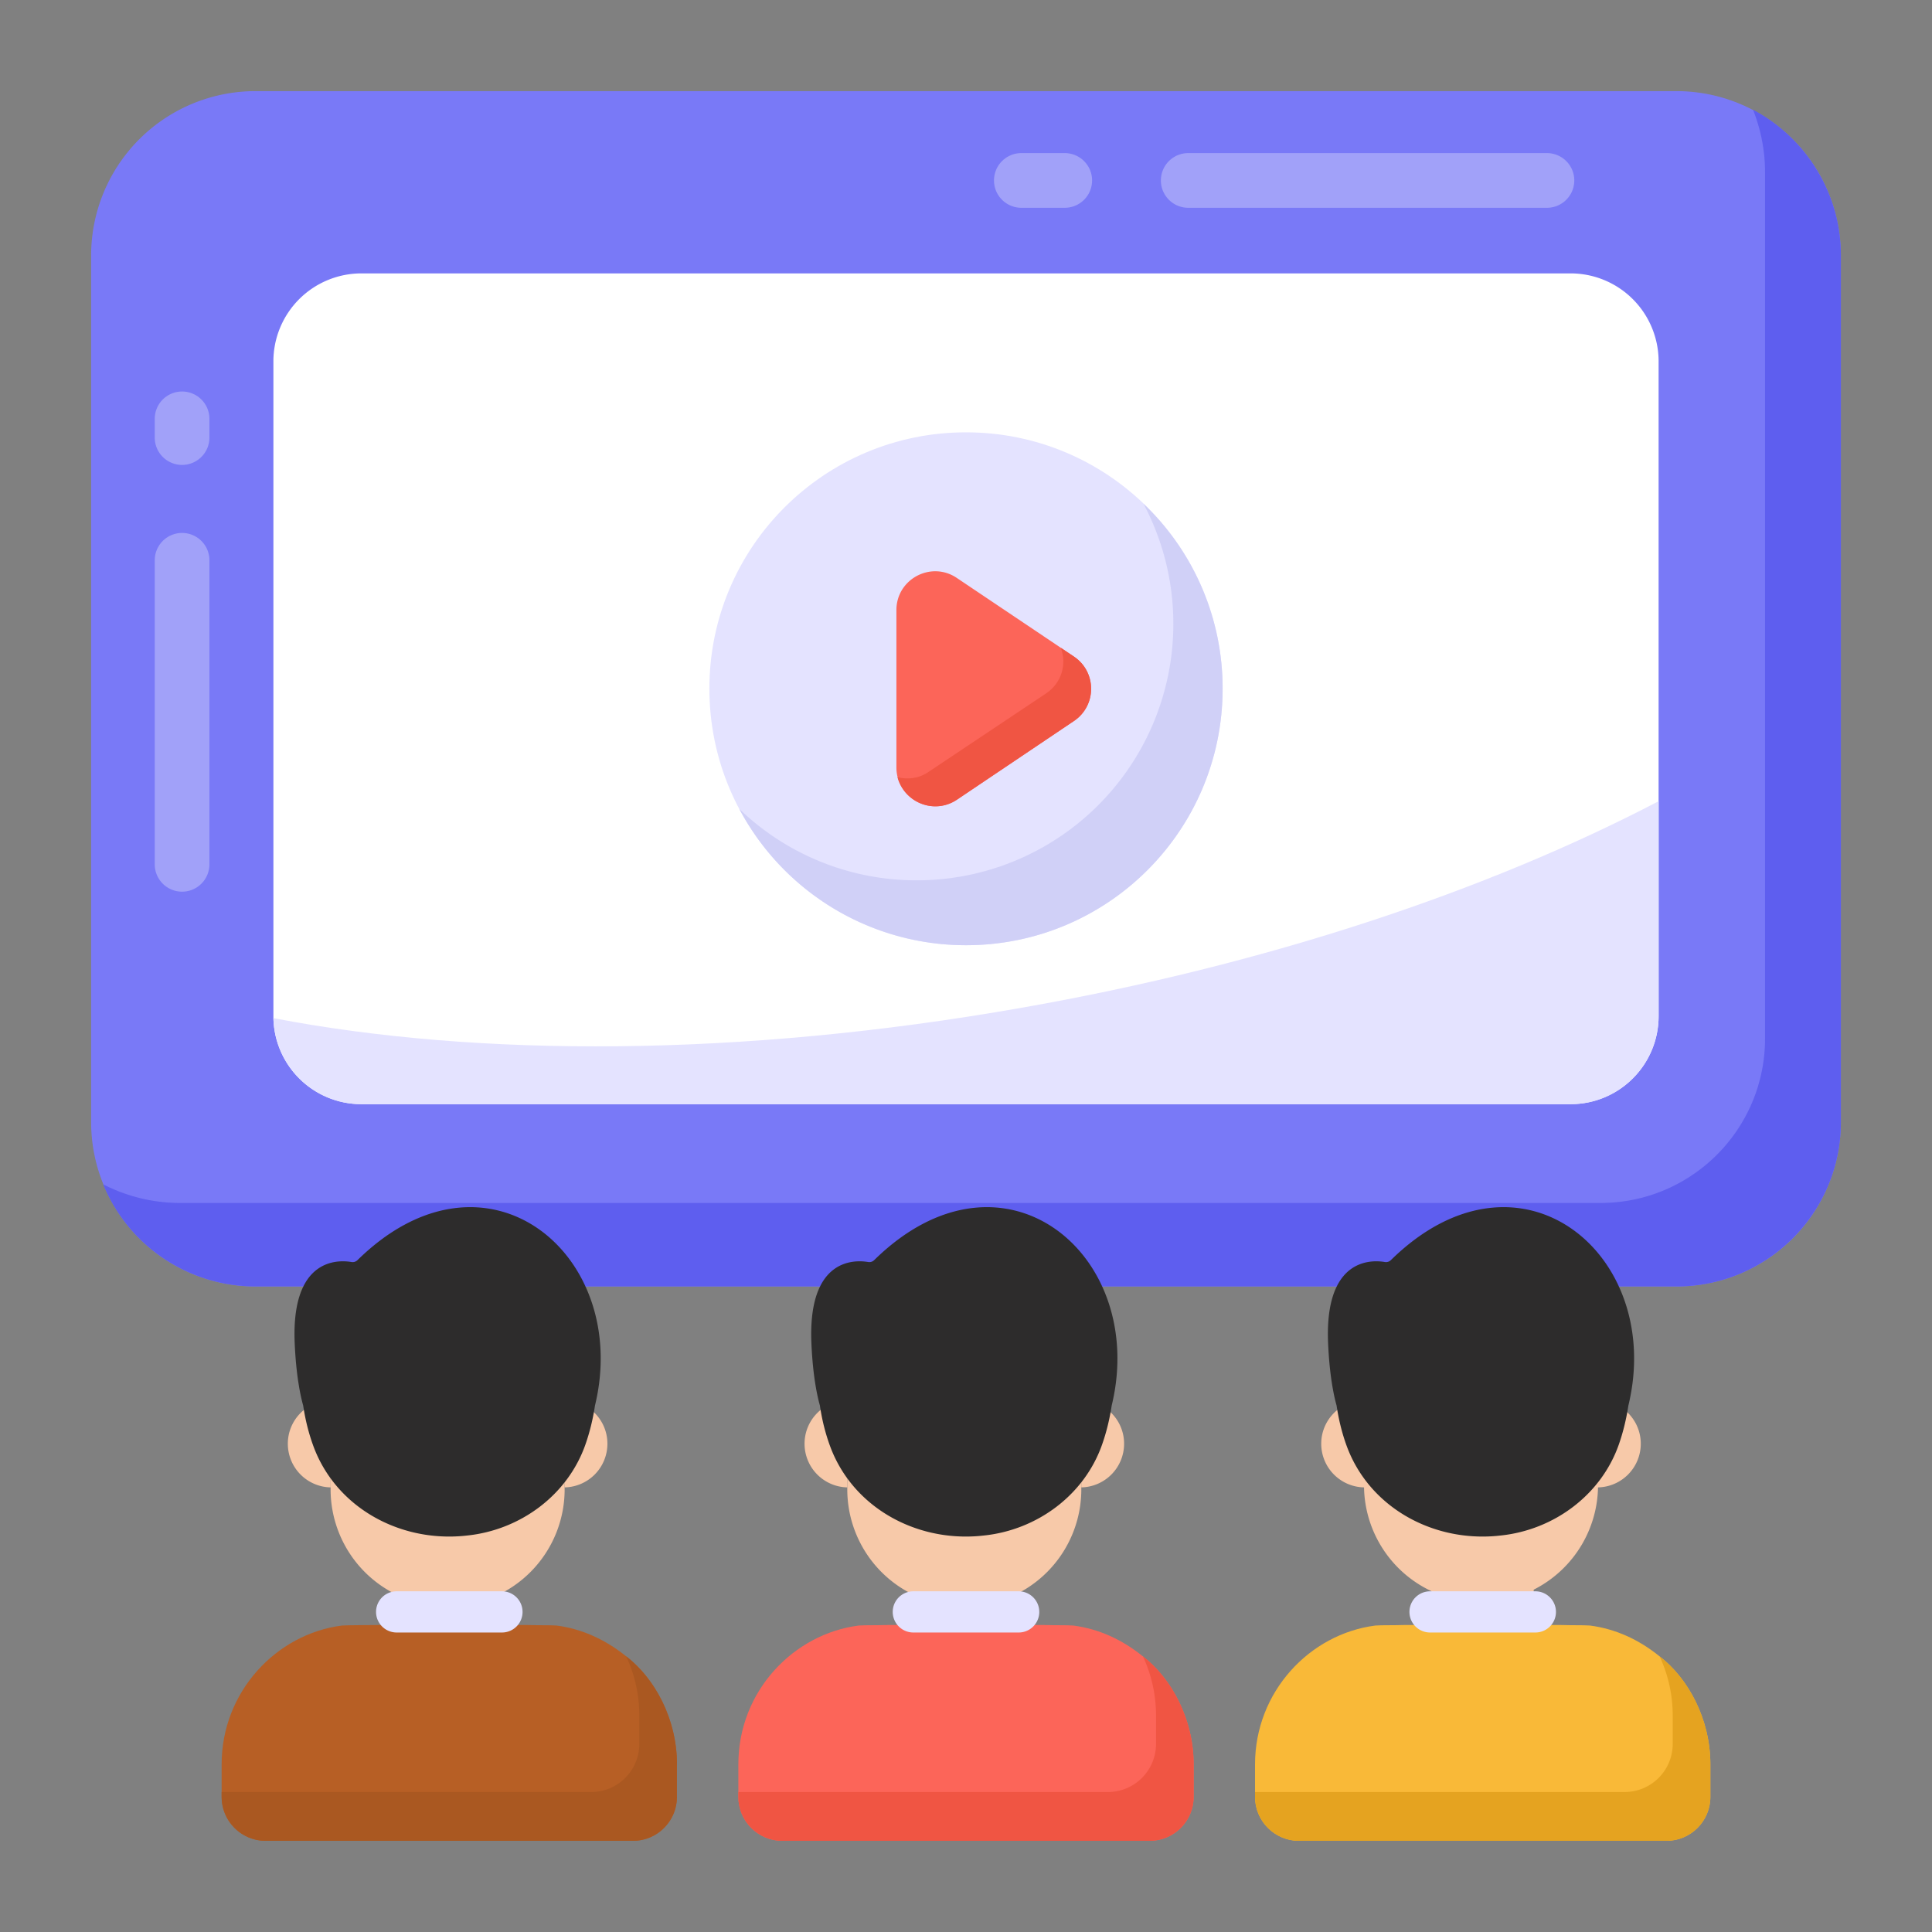 <?xml version="1.0" standalone="no"?><!DOCTYPE svg PUBLIC "-//W3C//DTD SVG 1.1//EN" "http://www.w3.org/Graphics/SVG/1.1/DTD/svg11.dtd"><svg class="icon" width="200px" height="200.00px" viewBox="0 0 1024 1024" version="1.1" xmlns="http://www.w3.org/2000/svg"><rect x="0" y="0" width="1024" height="1024" fill="#808080" stroke="none"/><path d="M975.698 135.419v459.332a87.098 87.098 0 0 1-87.098 87.098H135.4A87.098 87.098 0 0 1 48.302 594.751V135.419A87.098 87.098 0 0 1 135.4 48.302h753.2A87.098 87.098 0 0 1 975.698 135.419z" fill="#7979F7" /><path d="M975.698 135.438v459.254c0 48.109-39.028 87.137-87.137 87.137H135.438a87.33 87.33 0 0 1-80.761-54.098c12.172 6.183 25.89 9.854 40.574 9.854h753.123c48.109 0 87.137-39.028 87.137-87.137V91.194c0-11.592-2.318-22.798-6.376-33.038 27.629 14.684 46.563 43.858 46.563 77.283z" fill="#5E5EEF" /><path d="M144.906 538.585V191.565A46.64 46.64 0 0 1 191.546 144.906h640.908A46.64 46.64 0 0 1 879.094 191.565v347.02a46.64 46.64 0 0 1-46.64 46.64H191.546A46.64 46.64 0 0 1 144.906 538.585z" fill="#FFFFFF" /><path d="M648.018 364.969c0 75.158-60.86 136.018-136.018 136.018s-136.018-60.86-136.018-136.018c0-74.965 60.86-135.825 136.018-135.825s136.018 60.86 136.018 135.825z" fill="#E4E3FF" /><path d="M648.018 364.969c0 75.158-60.86 136.018-136.018 136.018a136.018 136.018 0 0 1-120.175-72.26 135.245 135.245 0 0 0 94.092 37.869 135.96 135.96 0 0 0 120.175-199.583 135.052 135.052 0 0 1 41.926 97.956z" fill="#D0D0F7" /><path d="M879.094 424.67v113.992c0 25.697-20.866 46.563-46.563 46.563H191.469c-25.31 0-45.983-20.287-46.563-45.597 108.583 20.866 247.885 20.673 396.075-5.41 130.222-22.798 247.112-62.02 338.113-109.549z" fill="#E4E3FF" /><path d="M820.011 110.128H629.663a14.491 14.491 0 0 1 0-28.981h190.367a14.491 14.491 0 0 1 0 28.981zM564.456 110.128h-23.243a14.491 14.491 0 0 1 0-28.981h23.243a14.491 14.491 0 0 1 0 28.981z" fill="#FFFFFF" opacity=".3" /><path d="M96.507 472.605a14.491 14.491 0 0 1-14.491-14.491v-161.27a14.491 14.491 0 0 1 28.981 0v161.27a14.491 14.491 0 0 1-14.491 14.491zM96.507 246.417a14.491 14.491 0 0 1-14.491-14.491v-10.047a14.491 14.491 0 0 1 28.981 0v10.047a14.491 14.491 0 0 1-14.491 14.491z" fill="#FFFFFF" opacity=".3" /><path d="M569.228 382.126l-62.116 41.733a20.538 20.538 0 0 1-31.995-17.06v-83.446c0-16.423 18.355-26.218 31.995-17.041l62.116 41.714a20.538 20.538 0 0 1 0 34.101z" fill="#FC6559" /><path d="M569.189 382.165l-62.02 41.733c-12.172 8.115-28.015 1.159-31.493-11.979 5.41 1.352 11.399 0.773 16.616-2.898l62.213-41.54c8.308-5.603 11.013-15.65 7.728-24.151l6.955 4.637c12.172 8.115 12.172 26.083 0 34.198z" fill="#F05543" /><path d="M265.158 840.066v23.32a27.049 27.049 0 1 1-54.117 0V840.066c8.347 5.854 16.307 9.351 27.049 9.351 10.781 0 18.722-3.497 27.068-9.351z" fill="#F7C9A9" /><path d="M299.259 718.983V788.287a62.02 62.02 0 1 1-124.02 0v-69.304c38.294-29.677 79.891-27.088 124.02 0z" fill="#F7C9A9" /><path d="M299.259 742.11v46.235a23.146 23.146 0 0 0 22.683-23.127c0-12.616-10.124-22.856-22.683-23.127zM175.239 742.11v46.235a23.146 23.146 0 0 1-22.683-23.127c0-12.616 10.124-22.856 22.683-23.127z" fill="#F7C9A9" /><path d="M160.691 744.95c1.14 7.69 2.956 14.8 5.333 21.311 11.786 32.362 45.095 50.872 79.408 47.819a142.587 142.587 0 0 0 2.241-0.232c28.208-2.956 53.19-21.446 62.599-48.186 2.222-6.337 3.961-13.235 5.081-20.712 19.359-79.969-57.537-144.133-125.836-77.09a3.671 3.671 0 0 1-3.188 1.043c-6.975-1.198-32.034-2.396-30.14 42.892 0.773 17.949 3.227 28.672 4.502 33.154z" fill="#2D2C2C" /><path d="M358.786 935.125v17.234c0 12.887-10.433 23.32-23.301 23.32H140.79c-12.868 0-23.32-10.433-23.32-23.32v-17.215c0-38.468 28.962-69.11 63.758-73.573 1.198-0.193 19.07-0.29 20.306-0.29 20.596-0.27 52.417-0.27 73.11 0 3.536 0 6.762 0 9.564 0.097 6.125 0 10.201 0.097 10.858 0.193 12.655 1.681 24.962 6.859 36.458 16.036 0.097 0.097 0.27 0.193 0.386 0.29 15.167 11.67 26.894 33.29 26.894 57.247z" fill="#B75F25" /><path d="M358.786 935.125v17.234c0 12.887-10.433 23.32-23.301 23.32H140.79c-12.868 0-23.32-10.433-23.32-23.32v-2.55h195.97a25.503 25.503 0 0 0 25.407-25.426v-15.128c0-11.225-2.512-21.89-6.955-31.358 15.186 11.67 26.914 33.29 26.914 57.247z" fill="#AA5821" /><path d="M276.963 854.364a10.897 10.897 0 0 1-10.897 10.897h-55.837a10.897 10.897 0 1 1 0-21.832h55.837c6.028 0 10.897 4.907 10.897 10.916z" fill="#E4E3FF" /><path d="M539.03 840.066v23.32a27.049 27.049 0 1 1-54.117 0V840.066c8.347 5.854 16.287 9.351 27.049 9.351 10.762 0 18.702-3.497 27.049-9.351z" fill="#F7C9A9" /><path d="M573.112 718.983V788.287a62.02 62.02 0 1 1-124.02 0v-69.304c38.294-29.677 79.891-27.088 124.039 0z" fill="#F7C9A9" /><path d="M573.112 742.11v46.235a23.146 23.146 0 0 0 22.683-23.127c0-12.616-10.124-22.856-22.683-23.127zM449.092 742.11v46.235a23.146 23.146 0 0 1-22.663-23.127c0-12.616 10.105-22.856 22.663-23.127z" fill="#F7C9A9" /><path d="M434.562 744.95c1.121 7.69 2.937 14.8 5.313 21.311 11.786 32.362 45.114 50.872 79.408 47.819l2.241-0.232c28.208-2.956 53.209-21.446 62.599-48.186 2.241-6.337 3.961-13.235 5.101-20.712 19.359-79.969-57.557-144.133-125.855-77.09a3.671 3.671 0 0 1-3.188 1.043c-6.955-1.198-32.014-2.396-30.121 42.892 0.754 17.949 3.227 28.672 4.502 33.154z" fill="#2D2C2C" /><path d="M632.658 935.125v17.234c0 12.887-10.433 23.32-23.32 23.32H414.662c-12.887 0-23.32-10.433-23.32-23.32v-17.215c0-39.067 29.522-69.188 63.739-73.573 0.56-0.097 4.54-0.193 10.762-0.193 2.782-0.097 6.028-0.097 9.564-0.097 20.596-0.27 52.417-0.27 73.11 0 3.516 0 6.762 0 9.544 0.097 6.125 0 10.221 0.097 10.858 0.193 13.563 1.797 25.697 7.419 36.458 16.036 0.097 0.097 0.29 0.193 0.386 0.29 15.167 11.67 26.894 33.29 26.894 57.247z" fill="#FC6559" /><path d="M632.658 935.125v17.234c0 12.887-10.433 23.32-23.32 23.32H414.662c-12.887 0-23.32-10.433-23.32-23.32v-2.55h195.951a25.503 25.503 0 0 0 25.426-25.426v-15.128c0-11.225-2.512-21.89-6.955-31.358 15.167 11.67 26.894 33.29 26.894 57.247z" fill="#F05543" /><path d="M550.835 854.364a10.897 10.897 0 0 1-10.916 10.897h-55.837a10.897 10.897 0 1 1 0-21.832h55.837c6.028 0 10.916 4.907 10.916 10.916z" fill="#E4E3FF" /><path d="M812.882 840.066v23.32a27.049 27.049 0 1 1-54.117 0V840.066c8.347 5.854 16.307 9.351 27.049 9.351 10.762 0 18.722-3.497 27.068-9.351z" fill="#F7C9A9" /><path d="M846.983 718.983V788.287a62.02 62.02 0 0 1-124.02 0v-69.304c38.274-29.677 79.891-27.088 124.02 0zM846.983 742.11v46.235a23.146 23.146 0 0 0 22.663-23.127c0-12.616-10.124-22.856-22.663-23.127zM722.963 742.11v46.235a23.146 23.146 0 0 1-22.683-23.127c0-12.616 10.124-22.856 22.683-23.127z" fill="#F7C9A9" /><path d="M708.415 744.95c1.14 7.69 2.937 14.8 5.313 21.311 11.805 32.362 45.114 50.872 79.428 47.819l2.241-0.232c28.208-2.956 53.19-21.446 62.599-48.186 2.222-6.337 3.941-13.235 5.081-20.712 19.359-79.969-57.557-144.133-125.855-77.09a3.671 3.671 0 0 1-3.188 1.043c-6.955-1.198-32.014-2.396-30.121 42.892 0.773 17.949 3.227 28.672 4.502 33.154z" fill="#2D2C2C" /><path d="M906.53 935.125v17.234c0 12.887-10.433 23.32-23.32 23.32H688.514c-12.868 0-23.32-10.433-23.32-23.32v-17.215c0-38.468 28.962-69.11 63.758-73.573 0.541-0.097 4.54-0.193 10.742-0.193 2.782-0.097 6.028-0.097 9.564-0.097 20.596-0.27 52.417-0.27 73.11 0 3.536 0 6.762 0 9.564 0.097 6.125 0 10.201 0.097 10.858 0.193 13.563 1.797 25.697 7.419 36.458 16.036l0.367 0.29c15.186 11.67 26.914 33.29 26.914 57.247z" fill="#F9B938" /><path d="M906.53 935.125v17.234c0 12.887-10.433 23.32-23.32 23.32H688.514c-12.868 0-23.32-10.433-23.32-23.32v-2.55h195.951a25.503 25.503 0 0 0 25.426-25.426v-15.128c0-11.225-2.512-21.89-6.955-31.358 15.186 11.67 26.914 33.29 26.914 57.247z" fill="#E5A320" /><path d="M824.687 854.364a10.897 10.897 0 0 1-10.897 10.897h-55.837a10.897 10.897 0 1 1 0-21.832h55.837c6.009 0 10.897 4.907 10.897 10.916z" fill="#E4E3FF" /></svg>